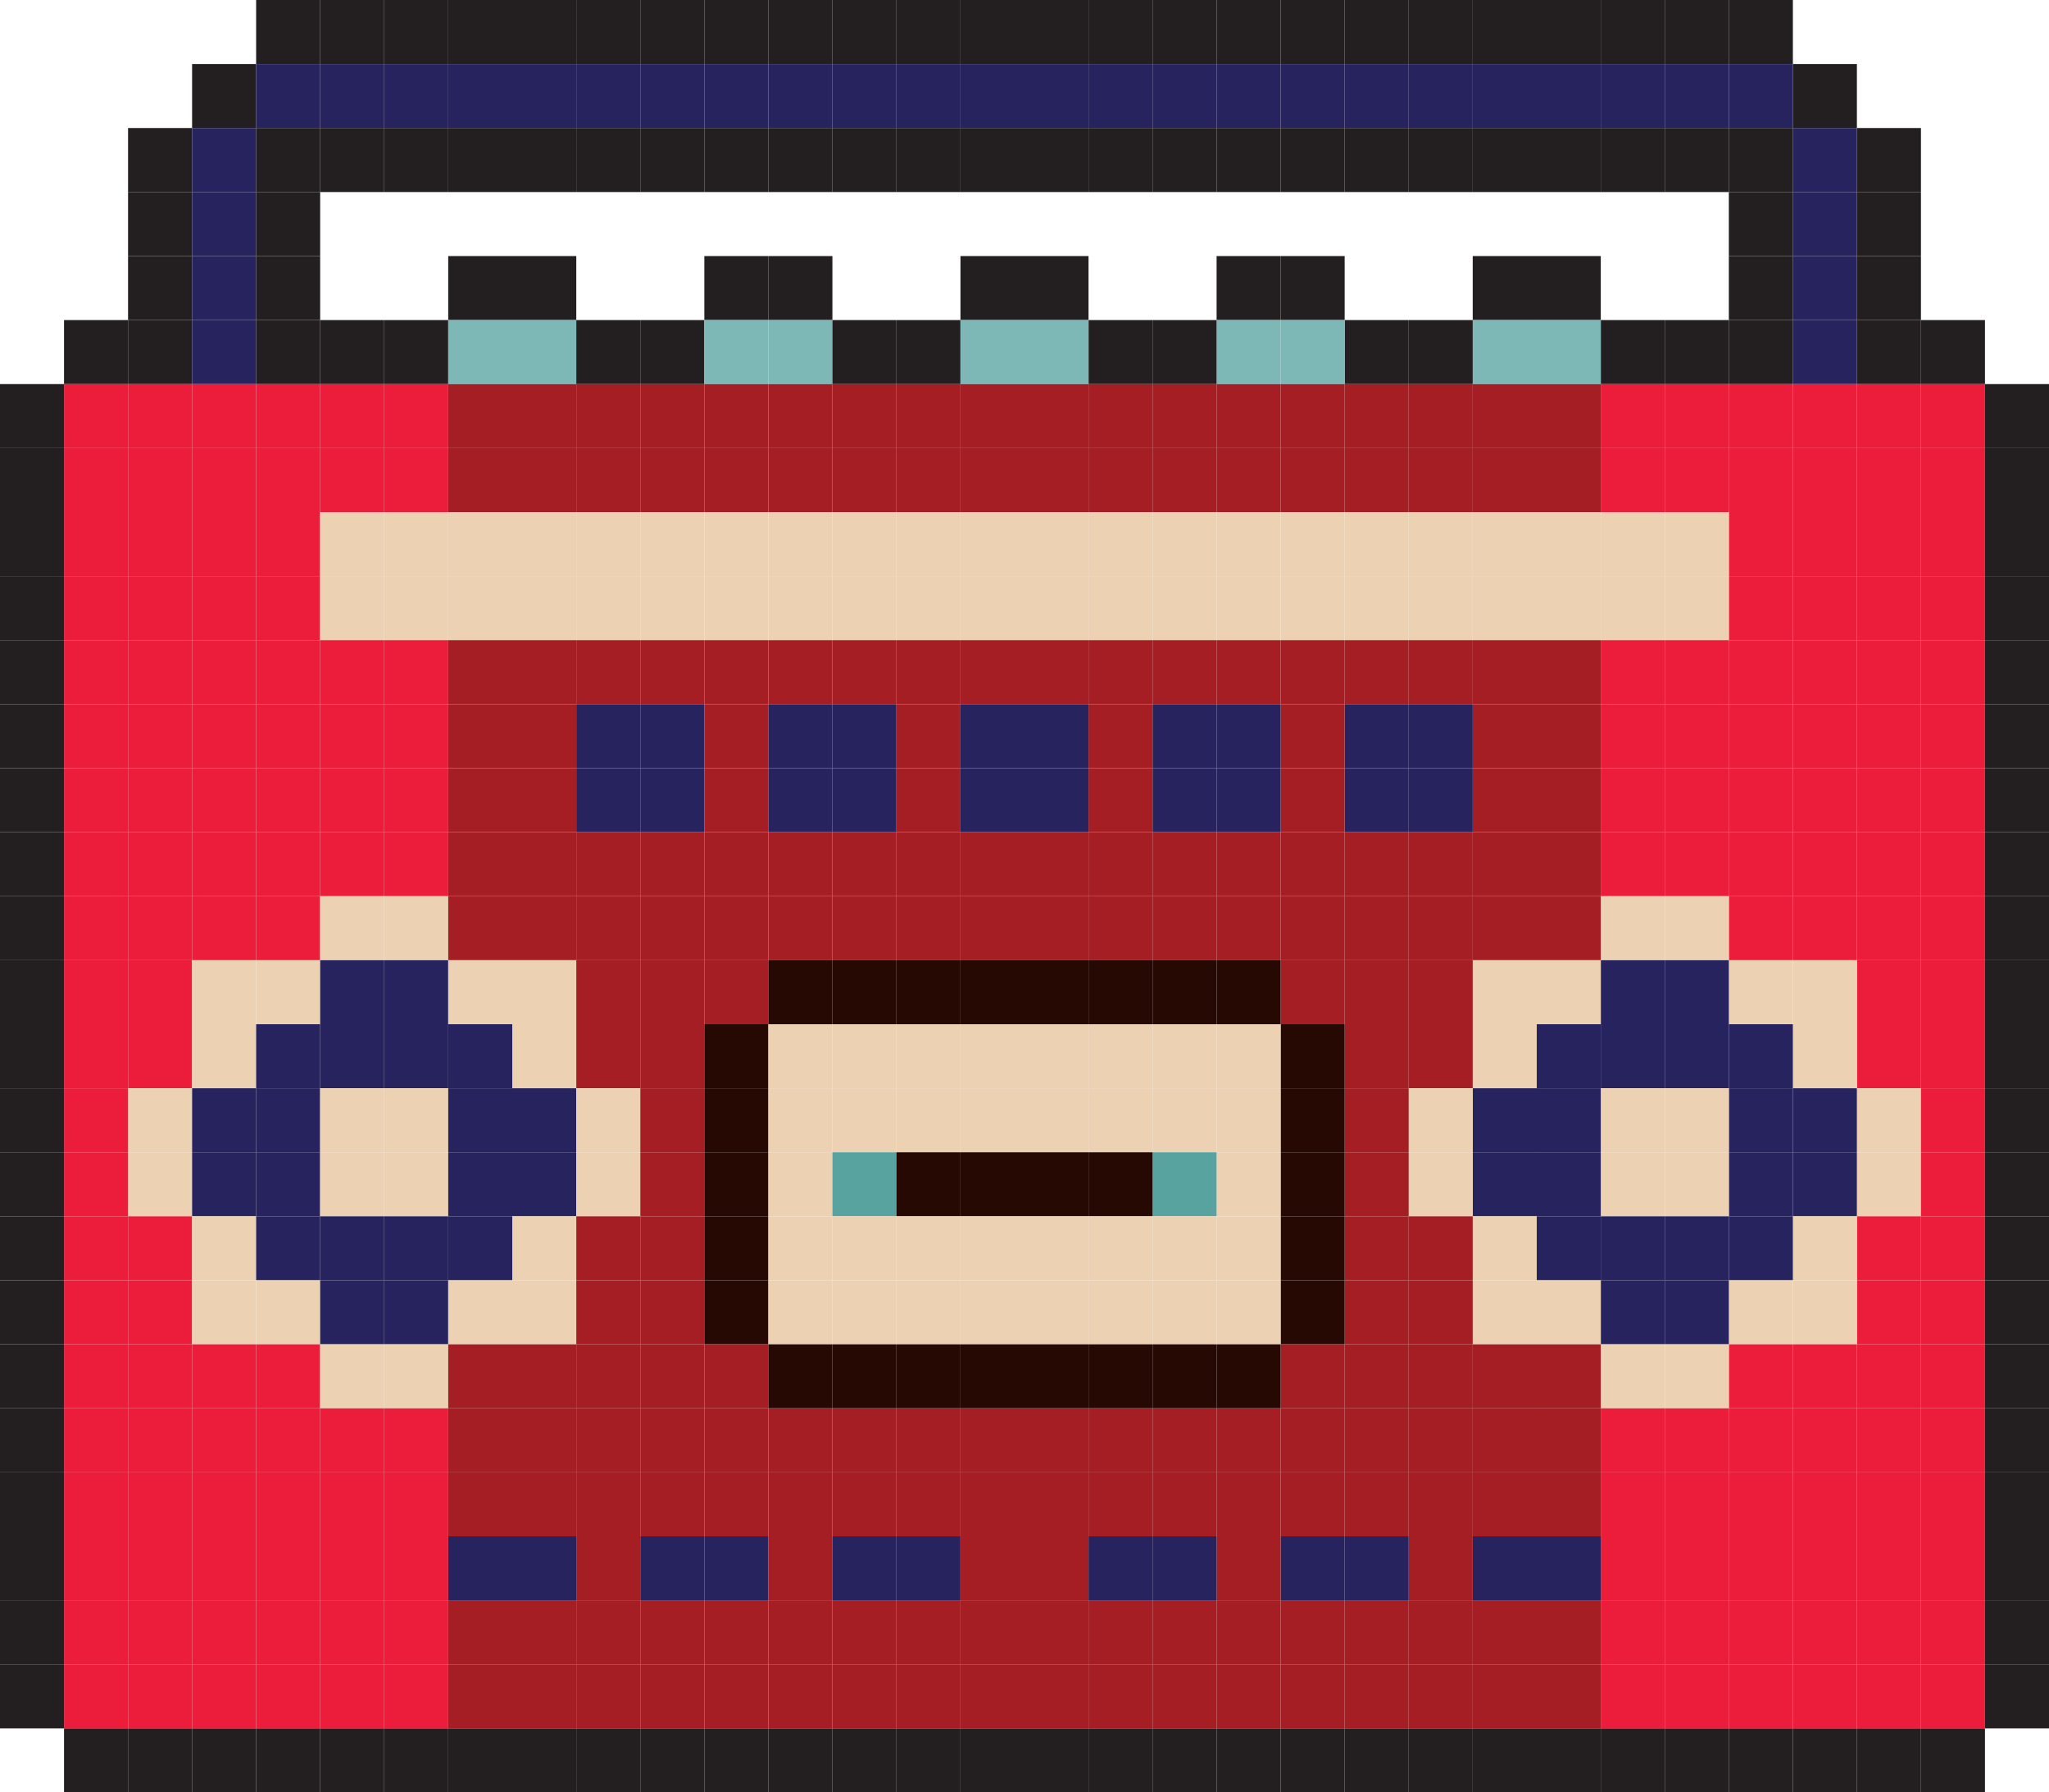 <?xml version="1.0" encoding="UTF-8"?>
<svg id="b" data-name="Layer 2" xmlns="http://www.w3.org/2000/svg" width="2500" height="2187.498" viewBox="0 0 2500 2187.498">
  <g id="c" data-name="Layer 1">
    <g>
      <rect x="312.5" width="78.124" height="78.124" fill="#231f20"/>
      <rect x="390.624" width="78.124" height="78.124" fill="#231f20"/>
      <rect x="468.749" width="78.126" height="78.124" fill="#231f20"/>
      <rect x="546.875" width="78.124" height="78.124" fill="#231f20"/>
      <rect x="624.999" width="78.124" height="78.124" fill="#231f20"/>
      <rect x="703.124" width="78.126" height="78.124" fill="#231f20"/>
      <rect x="781.25" width="78.124" height="78.124" fill="#231f20"/>
      <rect x="859.374" width="78.126" height="78.124" fill="#231f20"/>
      <rect x="937.501" width="78.123" height="78.124" fill="#231f20"/>
      <rect x="1015.623" width="78.127" height="78.124" fill="#231f20"/>
      <rect x="1093.75" width="78.124" height="78.124" fill="#231f20"/>
      <rect x="1171.874" width="78.124" height="78.124" fill="#231f20"/>
      <rect x="234.375" y="78.124" width="78.125" height="78.124" fill="#231f20"/>
      <rect x="312.5" y="78.124" width="78.124" height="78.124" fill="#27235e"/>
      <rect x="390.624" y="78.124" width="78.124" height="78.124" fill="#27235e"/>
      <rect x="468.749" y="78.124" width="78.126" height="78.124" fill="#27235e"/>
      <rect x="546.875" y="78.124" width="78.124" height="78.124" fill="#27235e"/>
      <rect x="624.999" y="78.124" width="78.124" height="78.124" fill="#27235e"/>
      <rect x="703.124" y="78.124" width="78.126" height="78.124" fill="#27235e"/>
      <rect x="781.25" y="78.124" width="78.124" height="78.124" fill="#27235e"/>
      <rect x="859.374" y="78.124" width="78.126" height="78.124" fill="#27235e"/>
      <rect x="937.501" y="78.124" width="78.123" height="78.124" fill="#27235e"/>
      <rect x="1015.623" y="78.124" width="78.127" height="78.124" fill="#27235e"/>
      <rect x="1093.75" y="78.124" width="78.124" height="78.124" fill="#27235e"/>
      <rect x="1171.874" y="78.124" width="78.124" height="78.124" fill="#27235e"/>
      <rect x="156.249" y="156.248" width="78.126" height="78.127" fill="#231f20"/>
      <rect x="234.375" y="156.248" width="78.125" height="78.127" fill="#27235e"/>
      <rect x="312.5" y="156.248" width="78.124" height="78.127" fill="#231f20"/>
      <rect x="390.624" y="156.248" width="78.124" height="78.127" fill="#231f20"/>
      <rect x="468.749" y="156.248" width="78.126" height="78.127" fill="#231f20"/>
      <rect x="546.875" y="156.248" width="78.124" height="78.127" fill="#231f20"/>
      <rect x="624.999" y="156.248" width="78.124" height="78.127" fill="#231f20"/>
      <rect x="703.124" y="156.248" width="78.126" height="78.127" fill="#231f20"/>
      <rect x="781.25" y="156.248" width="78.124" height="78.127" fill="#231f20"/>
      <rect x="859.374" y="156.248" width="78.126" height="78.127" fill="#231f20"/>
      <rect x="937.501" y="156.248" width="78.123" height="78.127" fill="#231f20"/>
      <rect x="1015.623" y="156.248" width="78.127" height="78.127" fill="#231f20"/>
      <rect x="1093.75" y="156.248" width="78.124" height="78.127" fill="#231f20"/>
      <rect x="1171.874" y="156.248" width="78.124" height="78.127" fill="#231f20"/>
      <rect x="156.249" y="234.375" width="78.126" height="78.124" fill="#231f20"/>
      <rect x="234.375" y="234.375" width="78.125" height="78.124" fill="#27235e"/>
      <rect x="312.5" y="234.375" width="78.124" height="78.124" fill="#231f20"/>
      <rect x="156.249" y="312.499" width="78.126" height="78.125" fill="#231f20"/>
      <rect x="234.375" y="312.499" width="78.125" height="78.125" fill="#27235e"/>
      <rect x="312.5" y="312.499" width="78.124" height="78.125" fill="#231f20"/>
      <rect x="546.875" y="312.499" width="78.124" height="78.125" fill="#231f20"/>
      <rect x="624.999" y="312.499" width="78.124" height="78.125" fill="#231f20"/>
      <rect x="859.374" y="312.499" width="78.126" height="78.125" fill="#231f20"/>
      <rect x="937.501" y="312.499" width="78.123" height="78.125" fill="#231f20"/>
      <rect x="1171.874" y="312.499" width="78.124" height="78.125" fill="#231f20"/>
      <rect x="156.249" y="390.624" width="78.126" height="78.126" fill="#231f20"/>
      <rect x="234.375" y="390.624" width="78.125" height="78.126" fill="#27235e"/>
      <rect x="312.5" y="390.624" width="78.124" height="78.126" fill="#231f20"/>
      <rect x="390.624" y="390.624" width="78.124" height="78.126" fill="#231f20"/>
      <rect x="468.749" y="390.624" width="78.126" height="78.126" fill="#231f20"/>
      <rect x="546.875" y="390.624" width="78.124" height="78.126" fill="#7eb8b6"/>
      <rect x="624.999" y="390.624" width="78.124" height="78.126" fill="#7eb8b6"/>
      <rect x="703.124" y="390.624" width="78.126" height="78.126" fill="#231f20"/>
      <rect x="781.25" y="390.624" width="78.124" height="78.126" fill="#231f20"/>
      <rect x="859.374" y="390.624" width="78.126" height="78.126" fill="#7eb8b6"/>
      <rect x="937.501" y="390.624" width="78.123" height="78.126" fill="#7eb8b6"/>
      <rect x="1015.623" y="390.624" width="78.127" height="78.126" fill="#231f20"/>
      <rect x="1093.75" y="390.624" width="78.124" height="78.126" fill="#231f20"/>
      <rect x="1171.874" y="390.624" width="78.124" height="78.126" fill="#7eb8b6"/>
      <rect x="156.249" y="468.75" width="78.126" height="78.124" fill="#ec1d3b"/>
      <rect x="234.375" y="468.75" width="78.125" height="78.124" fill="#ec1d3b"/>
      <rect x="312.5" y="468.75" width="78.124" height="78.124" fill="#ec1d3b"/>
      <rect x="390.624" y="468.75" width="78.124" height="78.124" fill="#ec1d3b"/>
      <rect x="468.749" y="468.75" width="78.126" height="78.124" fill="#ec1d3b"/>
      <rect x="546.875" y="468.75" width="78.124" height="78.124" fill="#a51e23"/>
      <rect x="624.999" y="468.75" width="78.124" height="78.124" fill="#a51e23"/>
      <rect x="703.124" y="468.75" width="78.126" height="78.124" fill="#a51e23"/>
      <rect x="781.25" y="468.75" width="78.124" height="78.124" fill="#a51e23"/>
      <rect x="859.374" y="468.75" width="78.126" height="78.124" fill="#a51e23"/>
      <rect x="937.501" y="468.75" width="78.123" height="78.124" fill="#a51e23"/>
      <rect x="1015.623" y="468.75" width="78.127" height="78.124" fill="#a51e23"/>
      <rect x="1093.75" y="468.75" width="78.124" height="78.124" fill="#a51e23"/>
      <rect x="1171.874" y="468.75" width="78.124" height="78.124" fill="#a51e23"/>
      <rect x="156.249" y="546.874" width="78.126" height="78.125" fill="#ec1d3b"/>
      <rect x="234.375" y="546.874" width="78.125" height="78.125" fill="#ec1d3b"/>
      <rect x="312.5" y="546.874" width="78.124" height="78.125" fill="#ec1d3b"/>
      <rect x="390.624" y="546.874" width="78.124" height="78.125" fill="#ec1d3b"/>
      <rect x="468.749" y="546.874" width="78.126" height="78.125" fill="#ec1d3b"/>
      <rect x="546.875" y="546.874" width="78.124" height="78.125" fill="#a51e23"/>
      <rect x="624.999" y="546.874" width="78.124" height="78.125" fill="#a51e23"/>
      <rect x="703.124" y="546.874" width="78.126" height="78.125" fill="#a51e23"/>
      <rect x="781.25" y="546.874" width="78.124" height="78.125" fill="#a51e23"/>
      <rect x="859.374" y="546.874" width="78.126" height="78.125" fill="#a51e23"/>
      <rect x="937.501" y="546.874" width="78.123" height="78.125" fill="#a51e23"/>
      <rect x="1015.623" y="546.874" width="78.127" height="78.125" fill="#a51e23"/>
      <rect x="1093.75" y="546.874" width="78.124" height="78.125" fill="#a51e23"/>
      <rect x="1171.874" y="546.874" width="78.124" height="78.125" fill="#a51e23"/>
      <rect x="156.249" y="624.999" width="78.126" height="78.124" fill="#ec1d3b"/>
      <rect x="234.375" y="624.999" width="78.125" height="78.124" fill="#ec1d3b"/>
      <rect x="312.5" y="624.999" width="78.124" height="78.124" fill="#ec1d3b"/>
      <rect x="390.624" y="624.999" width="78.124" height="78.124" fill="#edd1b3"/>
      <rect x="468.749" y="624.999" width="78.126" height="78.124" fill="#edd1b3"/>
      <rect x="546.875" y="624.999" width="78.124" height="78.124" fill="#edd1b3"/>
      <rect x="624.999" y="624.999" width="78.124" height="78.124" fill="#edd1b3"/>
      <rect x="703.124" y="624.999" width="78.126" height="78.124" fill="#edd1b3"/>
      <rect x="781.25" y="624.999" width="78.124" height="78.124" fill="#edd1b3"/>
      <rect x="859.374" y="624.999" width="78.126" height="78.124" fill="#edd1b3"/>
      <rect x="937.501" y="624.999" width="78.123" height="78.124" fill="#edd1b3"/>
      <rect x="1015.623" y="624.999" width="78.127" height="78.124" fill="#edd1b3"/>
      <rect x="1093.75" y="624.999" width="78.124" height="78.124" fill="#edd1b3"/>
      <rect x="1171.874" y="624.999" width="78.124" height="78.124" fill="#edd1b3"/>
      <rect x="156.249" y="703.123" width="78.126" height="78.127" fill="#ec1d3b"/>
      <rect x="234.375" y="703.123" width="78.125" height="78.127" fill="#ec1d3b"/>
      <rect x="312.5" y="703.123" width="78.124" height="78.127" fill="#ec1d3b"/>
      <rect x="390.624" y="703.123" width="78.124" height="78.127" fill="#edd1b3"/>
      <rect x="468.749" y="703.123" width="78.126" height="78.127" fill="#edd1b3"/>
      <rect x="546.875" y="703.123" width="78.124" height="78.127" fill="#edd1b3"/>
      <rect x="624.999" y="703.123" width="78.124" height="78.127" fill="#edd1b3"/>
      <rect x="703.124" y="703.123" width="78.126" height="78.127" fill="#edd1b3"/>
      <rect x="781.25" y="703.123" width="78.124" height="78.127" fill="#edd1b3"/>
      <rect x="859.374" y="703.123" width="78.126" height="78.127" fill="#edd1b3"/>
      <rect x="937.501" y="703.123" width="78.123" height="78.127" fill="#edd1b3"/>
      <rect x="1015.623" y="703.123" width="78.127" height="78.127" fill="#edd1b3"/>
      <rect x="1093.75" y="703.123" width="78.124" height="78.127" fill="#edd1b3"/>
      <rect x="1171.874" y="703.123" width="78.124" height="78.127" fill="#edd1b3"/>
      <rect x="156.249" y="781.249" width="78.126" height="78.124" fill="#ec1d3b"/>
      <rect x="234.375" y="781.249" width="78.125" height="78.124" fill="#ec1d3b"/>
      <rect x="312.5" y="781.249" width="78.124" height="78.124" fill="#ec1d3b"/>
      <rect x="390.624" y="781.249" width="78.124" height="78.124" fill="#ec1d3b"/>
      <rect x="468.749" y="781.249" width="78.126" height="78.124" fill="#ec1d3b"/>
      <rect x="546.875" y="781.249" width="78.124" height="78.124" fill="#a51e23"/>
      <rect x="624.999" y="781.249" width="78.124" height="78.124" fill="#a51e23"/>
      <rect x="703.124" y="781.249" width="78.126" height="78.124" fill="#a51e23"/>
      <rect x="781.25" y="781.249" width="78.124" height="78.124" fill="#a51e23"/>
      <rect x="859.374" y="781.249" width="78.126" height="78.124" fill="#a51e23"/>
      <rect x="937.501" y="781.249" width="78.123" height="78.124" fill="#a51e23"/>
      <rect x="1015.623" y="781.249" width="78.127" height="78.124" fill="#a51e23"/>
      <rect x="1093.75" y="781.249" width="78.124" height="78.124" fill="#a51e23"/>
      <rect x="1171.874" y="781.249" width="78.124" height="78.124" fill="#a51e23"/>
      <rect x="156.249" y="859.374" width="78.126" height="78.126" fill="#ec1d3b"/>
      <rect x="234.375" y="859.374" width="78.125" height="78.126" fill="#ec1d3b"/>
      <rect x="312.5" y="859.374" width="78.124" height="78.126" fill="#ec1d3b"/>
      <rect x="390.624" y="859.374" width="78.124" height="78.126" fill="#ec1d3b"/>
      <rect x="468.749" y="859.374" width="78.126" height="78.126" fill="#ec1d3b"/>
      <rect x="546.875" y="859.374" width="78.124" height="78.126" fill="#a51e23"/>
      <rect x="624.999" y="859.374" width="78.124" height="78.126" fill="#a51e23"/>
      <rect x="703.124" y="859.374" width="78.126" height="78.126" fill="#27235e"/>
      <rect x="781.25" y="859.374" width="78.124" height="78.126" fill="#27235e"/>
      <rect x="859.374" y="859.374" width="78.126" height="78.126" fill="#a51e23"/>
      <rect x="937.501" y="859.374" width="78.123" height="78.126" fill="#27235e"/>
      <rect x="1015.623" y="859.374" width="78.127" height="78.126" fill="#27235e"/>
      <rect x="1093.75" y="859.374" width="78.124" height="78.126" fill="#a51e23"/>
      <rect x="1171.874" y="859.374" width="78.124" height="78.126" fill="#27235e"/>
      <rect x="156.249" y="937.5" width="78.126" height="78.124" fill="#ec1d3b"/>
      <rect x="234.375" y="937.5" width="78.125" height="78.124" fill="#ec1d3b"/>
      <rect x="312.5" y="937.5" width="78.124" height="78.124" fill="#ec1d3b"/>
      <rect x="390.624" y="937.5" width="78.124" height="78.124" fill="#ec1d3b"/>
      <rect x="468.749" y="937.5" width="78.126" height="78.124" fill="#ec1d3b"/>
      <rect x="546.875" y="937.5" width="78.124" height="78.124" fill="#a51e23"/>
      <rect x="624.999" y="937.5" width="78.124" height="78.124" fill="#a51e23"/>
      <rect x="703.124" y="937.5" width="78.126" height="78.124" fill="#27235e"/>
      <rect x="781.25" y="937.5" width="78.124" height="78.124" fill="#27235e"/>
      <rect x="859.374" y="937.5" width="78.126" height="78.124" fill="#a51e23"/>
      <rect x="937.501" y="937.5" width="78.123" height="78.124" fill="#27235e"/>
      <rect x="1015.623" y="937.5" width="78.127" height="78.124" fill="#27235e"/>
      <rect x="1093.75" y="937.5" width="78.124" height="78.124" fill="#a51e23"/>
      <rect x="1171.874" y="937.5" width="78.124" height="78.124" fill="#27235e"/>
      <rect x="156.249" y="1015.624" width="78.126" height="78.124" fill="#ec1d3b"/>
      <rect x="234.375" y="1015.624" width="78.125" height="78.124" fill="#ec1d3b"/>
      <rect x="312.5" y="1015.624" width="78.124" height="78.124" fill="#ec1d3b"/>
      <rect x="390.624" y="1015.624" width="78.124" height="78.124" fill="#ec1d3b"/>
      <rect x="468.749" y="1015.624" width="78.126" height="78.124" fill="#ec1d3b"/>
      <rect x="546.875" y="1015.624" width="78.124" height="78.124" fill="#a51e23"/>
      <rect x="624.999" y="1015.624" width="78.124" height="78.124" fill="#a51e23"/>
      <rect x="703.124" y="1015.624" width="78.126" height="78.124" fill="#a51e23"/>
      <rect x="781.25" y="1015.624" width="78.124" height="78.124" fill="#a51e23"/>
      <rect x="859.374" y="1015.624" width="78.126" height="78.124" fill="#a51e23"/>
      <rect x="937.501" y="1015.624" width="78.123" height="78.124" fill="#a51e23"/>
      <rect x="1015.623" y="1015.624" width="78.127" height="78.124" fill="#a51e23"/>
      <rect x="1093.75" y="1015.624" width="78.124" height="78.124" fill="#a51e23"/>
      <rect x="1171.874" y="1015.624" width="78.124" height="78.124" fill="#a51e23"/>
      <rect x="156.249" y="1093.749" width="78.126" height="78.124" fill="#ec1d3b"/>
      <rect x="234.375" y="1093.749" width="78.125" height="78.124" fill="#ec1d3b"/>
      <rect x="312.5" y="1093.749" width="78.124" height="78.124" fill="#ec1d3b"/>
      <rect x="390.624" y="1093.749" width="78.124" height="78.124" fill="#edd1b3"/>
      <rect x="468.749" y="1093.749" width="78.126" height="78.124" fill="#edd1b3"/>
      <rect x="546.875" y="1093.749" width="78.124" height="78.124" fill="#a51e23"/>
      <rect x="624.999" y="1093.749" width="78.124" height="78.124" fill="#a51e23"/>
      <rect x="703.124" y="1093.749" width="78.126" height="78.124" fill="#a51e23"/>
      <rect x="781.25" y="1093.749" width="78.124" height="78.124" fill="#a51e23"/>
      <rect x="859.374" y="1093.749" width="78.126" height="78.124" fill="#a51e23"/>
      <rect x="937.501" y="1093.749" width="78.123" height="78.124" fill="#a51e23"/>
      <rect x="1015.623" y="1093.749" width="78.127" height="78.124" fill="#a51e23"/>
      <rect x="1093.75" y="1093.749" width="78.124" height="78.124" fill="#a51e23"/>
      <rect x="1171.874" y="1093.749" width="78.124" height="78.124" fill="#a51e23"/>
      <rect x="156.249" y="1171.873" width="78.126" height="78.125" fill="#ec1d3b"/>
      <rect x="234.375" y="1171.873" width="78.125" height="78.125" fill="#edd1b3"/>
      <rect x="312.5" y="1171.873" width="78.124" height="78.125" fill="#edd1b3"/>
      <rect x="390.624" y="1171.873" width="78.124" height="78.125" fill="#27235e"/>
      <rect x="468.749" y="1171.873" width="78.126" height="78.125" fill="#27235e"/>
      <rect x="546.875" y="1171.873" width="78.124" height="78.125" fill="#edd1b3"/>
      <rect x="624.999" y="1171.873" width="78.124" height="78.125" fill="#edd1b3"/>
      <rect x="703.124" y="1171.873" width="78.126" height="78.125" fill="#a51e23"/>
      <rect x="781.25" y="1171.873" width="78.124" height="78.125" fill="#a51e23"/>
      <rect x="859.374" y="1171.873" width="78.126" height="78.125" fill="#a51e23"/>
      <rect x="937.501" y="1171.873" width="78.123" height="78.125" fill="#260903"/>
      <rect x="1015.623" y="1171.873" width="78.127" height="78.125" fill="#260903"/>
      <rect x="1093.75" y="1171.873" width="78.124" height="78.125" fill="#260903"/>
      <rect x="1171.874" y="1171.873" width="78.124" height="78.125" fill="#260903"/>
      <rect x="156.249" y="1249.998" width="78.126" height="78.124" fill="#ec1d3b"/>
      <rect x="234.375" y="1249.998" width="78.125" height="78.124" fill="#edd1b3"/>
      <rect x="312.5" y="1249.998" width="78.124" height="78.124" fill="#27235e"/>
      <rect x="390.624" y="1249.998" width="78.124" height="78.124" fill="#27235e"/>
      <rect x="468.749" y="1249.998" width="78.126" height="78.124" fill="#27235e"/>
      <rect x="546.875" y="1249.998" width="78.124" height="78.124" fill="#27235e"/>
      <rect x="624.999" y="1249.998" width="78.124" height="78.124" fill="#edd1b3"/>
      <rect x="703.124" y="1249.998" width="78.126" height="78.124" fill="#a51e23"/>
      <rect x="781.25" y="1249.998" width="78.124" height="78.124" fill="#a51e23"/>
      <rect x="859.374" y="1249.998" width="78.126" height="78.124" fill="#260903"/>
      <rect x="937.501" y="1249.998" width="78.123" height="78.124" fill="#edd1b3"/>
      <rect x="1015.623" y="1249.998" width="78.127" height="78.124" fill="#edd1b3"/>
      <rect x="1093.75" y="1249.998" width="78.124" height="78.124" fill="#edd1b3"/>
      <rect x="1171.874" y="1249.998" width="78.124" height="78.124" fill="#edd1b3"/>
      <rect x="156.249" y="1328.122" width="78.126" height="78.128" fill="#edd1b3"/>
      <rect x="234.375" y="1328.122" width="78.125" height="78.128" fill="#27235e"/>
      <rect x="312.5" y="1328.122" width="78.124" height="78.128" fill="#27235e"/>
      <rect x="390.624" y="1328.122" width="78.124" height="78.128" fill="#edd1b3"/>
      <rect x="468.749" y="1328.122" width="78.126" height="78.128" fill="#edd1b3"/>
      <rect x="546.875" y="1328.122" width="78.124" height="78.128" fill="#27235e"/>
      <rect x="624.999" y="1328.122" width="78.124" height="78.128" fill="#27235e"/>
      <rect x="703.124" y="1328.122" width="78.126" height="78.128" fill="#edd1b3"/>
      <rect x="781.25" y="1328.122" width="78.124" height="78.128" fill="#a51e23"/>
      <rect x="859.374" y="1328.122" width="78.126" height="78.128" fill="#260903"/>
      <rect x="937.501" y="1328.122" width="78.123" height="78.128" fill="#edd1b3"/>
      <rect x="1015.623" y="1328.122" width="78.127" height="78.128" fill="#edd1b3"/>
      <rect x="1093.75" y="1328.122" width="78.124" height="78.128" fill="#edd1b3"/>
      <rect x="1171.874" y="1328.122" width="78.124" height="78.128" fill="#edd1b3"/>
      <rect x="156.249" y="1406.25" width="78.126" height="78.125" fill="#edd1b3"/>
      <rect x="234.375" y="1406.25" width="78.125" height="78.125" fill="#27235e"/>
      <rect x="312.5" y="1406.25" width="78.124" height="78.125" fill="#27235e"/>
      <rect x="390.624" y="1406.25" width="78.124" height="78.125" fill="#edd1b3"/>
      <rect x="468.749" y="1406.25" width="78.126" height="78.125" fill="#edd1b3"/>
      <rect x="546.875" y="1406.25" width="78.124" height="78.125" fill="#27235e"/>
      <rect x="624.999" y="1406.25" width="78.124" height="78.125" fill="#27235e"/>
      <rect x="703.124" y="1406.25" width="78.126" height="78.125" fill="#edd1b3"/>
      <rect x="781.25" y="1406.25" width="78.124" height="78.125" fill="#a51e23"/>
      <rect x="859.374" y="1406.25" width="78.126" height="78.125" fill="#260903"/>
      <rect x="937.501" y="1406.25" width="78.123" height="78.125" fill="#edd1b3"/>
      <rect x="1015.623" y="1406.25" width="78.127" height="78.125" fill="#58a3a0"/>
      <rect x="1093.75" y="1406.25" width="78.124" height="78.125" fill="#260903"/>
      <rect x="1171.874" y="1406.25" width="78.124" height="78.125" fill="#260903"/>
      <rect x="156.249" y="1484.375" width="78.126" height="78.124" fill="#ec1d3b"/>
      <rect x="234.375" y="1484.375" width="78.125" height="78.124" fill="#edd1b3"/>
      <rect x="312.5" y="1484.375" width="78.124" height="78.124" fill="#27235e"/>
      <rect x="390.624" y="1484.375" width="78.124" height="78.124" fill="#27235e"/>
      <rect x="468.749" y="1484.375" width="78.126" height="78.124" fill="#27235e"/>
      <rect x="546.875" y="1484.375" width="78.124" height="78.124" fill="#27235e"/>
      <rect x="624.999" y="1484.375" width="78.124" height="78.124" fill="#edd1b3"/>
      <rect x="703.124" y="1484.375" width="78.126" height="78.124" fill="#a51e23"/>
      <rect x="781.25" y="1484.375" width="78.124" height="78.124" fill="#a51e23"/>
      <rect x="859.374" y="1484.375" width="78.126" height="78.124" fill="#260903"/>
      <rect x="937.501" y="1484.375" width="78.123" height="78.124" fill="#edd1b3"/>
      <rect x="1015.623" y="1484.375" width="78.127" height="78.124" fill="#edd1b3"/>
      <rect x="1093.75" y="1484.375" width="78.124" height="78.124" fill="#edd1b3"/>
      <rect x="1171.874" y="1484.375" width="78.124" height="78.124" fill="#edd1b3"/>
      <rect x="156.249" y="1562.499" width="78.126" height="78.124" fill="#ec1d3b"/>
      <rect x="234.375" y="1562.499" width="78.125" height="78.124" fill="#edd1b3"/>
      <rect x="312.5" y="1562.499" width="78.124" height="78.124" fill="#edd1b3"/>
      <rect x="390.624" y="1562.499" width="78.124" height="78.124" fill="#27235e"/>
      <rect x="468.749" y="1562.499" width="78.126" height="78.124" fill="#27235e"/>
      <rect x="546.875" y="1562.499" width="78.124" height="78.124" fill="#edd1b3"/>
      <rect x="624.999" y="1562.499" width="78.124" height="78.124" fill="#edd1b3"/>
      <rect x="703.124" y="1562.499" width="78.126" height="78.124" fill="#a51e23"/>
      <rect x="781.25" y="1562.499" width="78.124" height="78.124" fill="#a51e23"/>
      <rect x="859.374" y="1562.499" width="78.126" height="78.124" fill="#260903"/>
      <rect x="937.501" y="1562.499" width="78.123" height="78.124" fill="#edd1b3"/>
      <rect x="1015.623" y="1562.499" width="78.127" height="78.124" fill="#edd1b3"/>
      <rect x="1093.75" y="1562.499" width="78.124" height="78.124" fill="#edd1b3"/>
      <rect x="1171.874" y="1562.499" width="78.124" height="78.124" fill="#edd1b3"/>
      <rect x="156.249" y="1640.623" width="78.126" height="78.125" fill="#ec1d3b"/>
      <rect x="234.375" y="1640.623" width="78.125" height="78.125" fill="#ec1d3b"/>
      <rect x="312.5" y="1640.623" width="78.124" height="78.125" fill="#ec1d3b"/>
      <rect x="390.624" y="1640.623" width="78.124" height="78.125" fill="#edd1b3"/>
      <rect x="468.749" y="1640.623" width="78.126" height="78.125" fill="#edd1b3"/>
      <rect x="546.875" y="1640.623" width="78.124" height="78.125" fill="#a51e23"/>
      <rect x="624.999" y="1640.623" width="78.124" height="78.125" fill="#a51e23"/>
      <rect x="703.124" y="1640.623" width="78.126" height="78.125" fill="#a51e23"/>
      <rect x="781.25" y="1640.623" width="78.124" height="78.125" fill="#a51e23"/>
      <rect x="859.374" y="1640.623" width="78.126" height="78.125" fill="#a51e23"/>
      <rect x="937.501" y="1640.623" width="78.123" height="78.125" fill="#260903"/>
      <rect x="1015.623" y="1640.623" width="78.127" height="78.125" fill="#260903"/>
      <rect x="1093.75" y="1640.623" width="78.124" height="78.125" fill="#260903"/>
      <rect x="1171.874" y="1640.623" width="78.124" height="78.125" fill="#260903"/>
      <rect x="156.249" y="1718.748" width="78.126" height="78.124" fill="#ec1d3b"/>
      <rect x="234.375" y="1718.748" width="78.125" height="78.124" fill="#ec1d3b"/>
      <rect x="312.5" y="1718.748" width="78.124" height="78.124" fill="#ec1d3b"/>
      <rect x="390.624" y="1718.748" width="78.124" height="78.124" fill="#ec1d3b"/>
      <rect x="468.749" y="1718.748" width="78.126" height="78.124" fill="#ec1d3b"/>
      <rect x="546.875" y="1718.748" width="78.124" height="78.124" fill="#a51e23"/>
      <rect x="624.999" y="1718.748" width="78.124" height="78.124" fill="#a51e23"/>
      <rect x="703.124" y="1718.748" width="78.126" height="78.124" fill="#a51e23"/>
      <rect x="781.25" y="1718.748" width="78.124" height="78.124" fill="#a51e23"/>
      <rect x="859.374" y="1718.748" width="78.126" height="78.124" fill="#a51e23"/>
      <rect x="937.501" y="1718.748" width="78.123" height="78.124" fill="#a51e23"/>
      <rect x="1015.623" y="1718.748" width="78.127" height="78.124" fill="#a51e23"/>
      <rect x="1093.75" y="1718.748" width="78.124" height="78.124" fill="#a51e23"/>
      <rect x="1171.874" y="1718.748" width="78.124" height="78.124" fill="#a51e23"/>
      <rect x="156.249" y="1796.872" width="78.126" height="78.128" fill="#ec1d3b"/>
      <rect x="234.375" y="1796.872" width="78.125" height="78.128" fill="#ec1d3b"/>
      <rect x="312.5" y="1796.872" width="78.124" height="78.128" fill="#ec1d3b"/>
      <rect x="390.624" y="1796.872" width="78.124" height="78.128" fill="#ec1d3b"/>
      <rect x="468.749" y="1796.872" width="78.126" height="78.128" fill="#ec1d3b"/>
      <rect x="546.875" y="1796.872" width="78.124" height="78.128" fill="#a51e23"/>
      <rect x="624.999" y="1796.872" width="78.124" height="78.128" fill="#a51e23"/>
      <rect x="703.124" y="1796.872" width="78.126" height="78.128" fill="#a51e23"/>
      <rect x="781.25" y="1796.872" width="78.124" height="78.128" fill="#a51e23"/>
      <rect x="859.374" y="1796.872" width="78.126" height="78.128" fill="#a51e23"/>
      <rect x="937.501" y="1796.872" width="78.123" height="78.128" fill="#a51e23"/>
      <rect x="1015.623" y="1796.872" width="78.127" height="78.128" fill="#a51e23"/>
      <rect x="1093.75" y="1796.872" width="78.124" height="78.128" fill="#a51e23"/>
      <rect x="1171.874" y="1796.872" width="78.124" height="78.128" fill="#a51e23"/>
      <rect x="156.249" y="1875" width="78.126" height="78.125" fill="#ec1d3b"/>
      <rect x="234.375" y="1875" width="78.125" height="78.125" fill="#ec1d3b"/>
      <rect x="312.5" y="1875" width="78.124" height="78.125" fill="#ec1d3b"/>
      <rect x="390.624" y="1875" width="78.124" height="78.125" fill="#ec1d3b"/>
      <rect x="468.749" y="1875" width="78.126" height="78.125" fill="#ec1d3b"/>
      <rect x="546.875" y="1875" width="78.124" height="78.125" fill="#27235e"/>
      <rect x="624.999" y="1875" width="78.124" height="78.125" fill="#27235e"/>
      <rect x="703.124" y="1875" width="78.126" height="78.125" fill="#a51e23"/>
      <rect x="781.25" y="1875" width="78.124" height="78.125" fill="#27235e"/>
      <rect x="859.374" y="1875" width="78.126" height="78.125" fill="#27235e"/>
      <rect x="937.501" y="1875" width="78.123" height="78.125" fill="#a51e23"/>
      <rect x="1015.623" y="1875" width="78.127" height="78.125" fill="#27235e"/>
      <rect x="1093.75" y="1875" width="78.124" height="78.125" fill="#27235e"/>
      <rect x="1171.874" y="1875" width="78.124" height="78.125" fill="#a51e23"/>
      <rect x="156.249" y="1953.125" width="78.126" height="78.124" fill="#ec1d3b"/>
      <rect x="234.375" y="1953.125" width="78.125" height="78.124" fill="#ec1d3b"/>
      <rect x="312.5" y="1953.125" width="78.124" height="78.124" fill="#ec1d3b"/>
      <rect x="390.624" y="1953.125" width="78.124" height="78.124" fill="#ec1d3b"/>
      <rect x="468.749" y="1953.125" width="78.126" height="78.124" fill="#ec1d3b"/>
      <rect x="546.875" y="1953.125" width="78.124" height="78.124" fill="#a51e23"/>
      <rect x="624.999" y="1953.125" width="78.124" height="78.124" fill="#a51e23"/>
      <rect x="703.124" y="1953.125" width="78.126" height="78.124" fill="#a51e23"/>
      <rect x="781.25" y="1953.125" width="78.124" height="78.124" fill="#a51e23"/>
      <rect x="859.374" y="1953.125" width="78.126" height="78.124" fill="#a51e23"/>
      <rect x="937.501" y="1953.125" width="78.123" height="78.124" fill="#a51e23"/>
      <rect x="1015.623" y="1953.125" width="78.127" height="78.124" fill="#a51e23"/>
      <rect x="1093.75" y="1953.125" width="78.124" height="78.124" fill="#a51e23"/>
      <rect x="1171.874" y="1953.125" width="78.124" height="78.124" fill="#a51e23"/>
      <rect x="156.249" y="2031.249" width="78.126" height="78.125" fill="#ec1d3b"/>
      <rect x="234.375" y="2031.249" width="78.125" height="78.125" fill="#ec1d3b"/>
      <rect x="312.5" y="2031.249" width="78.124" height="78.125" fill="#ec1d3b"/>
      <rect x="390.624" y="2031.249" width="78.124" height="78.125" fill="#ec1d3b"/>
      <rect x="468.749" y="2031.249" width="78.126" height="78.125" fill="#ec1d3b"/>
      <rect x="546.875" y="2031.249" width="78.124" height="78.125" fill="#a51e23"/>
      <rect x="624.999" y="2031.249" width="78.124" height="78.125" fill="#a51e23"/>
      <rect x="703.124" y="2031.249" width="78.126" height="78.125" fill="#a51e23"/>
      <rect x="781.25" y="2031.249" width="78.124" height="78.125" fill="#a51e23"/>
      <rect x="859.374" y="2031.249" width="78.126" height="78.125" fill="#a51e23"/>
      <rect x="937.501" y="2031.249" width="78.123" height="78.125" fill="#a51e23"/>
      <rect x="1015.623" y="2031.249" width="78.127" height="78.125" fill="#a51e23"/>
      <rect x="1093.75" y="2031.249" width="78.124" height="78.125" fill="#a51e23"/>
      <rect x="1171.874" y="2031.249" width="78.124" height="78.125" fill="#a51e23"/>
      <rect x="156.249" y="2109.374" width="78.126" height="78.124" fill="#231f20"/>
      <rect x="234.375" y="2109.374" width="78.125" height="78.124" fill="#231f20"/>
      <rect x="312.5" y="2109.374" width="78.124" height="78.124" fill="#231f20"/>
      <rect x="390.624" y="2109.374" width="78.124" height="78.124" fill="#231f20"/>
      <rect x="468.749" y="2109.374" width="78.126" height="78.124" fill="#231f20"/>
      <rect x="546.875" y="2109.374" width="78.124" height="78.124" fill="#231f20"/>
      <rect x="624.999" y="2109.374" width="78.124" height="78.124" fill="#231f20"/>
      <rect x="703.124" y="2109.374" width="78.126" height="78.124" fill="#231f20"/>
      <rect x="781.25" y="2109.374" width="78.124" height="78.124" fill="#231f20"/>
      <rect x="859.374" y="2109.374" width="78.126" height="78.124" fill="#231f20"/>
      <rect x="937.501" y="2109.374" width="78.123" height="78.124" fill="#231f20"/>
      <rect x="1015.623" y="2109.374" width="78.127" height="78.124" fill="#231f20"/>
      <rect x="1093.75" y="2109.374" width="78.124" height="78.124" fill="#231f20"/>
      <rect x="1171.874" y="2109.374" width="78.124" height="78.124" fill="#231f20"/>
      <rect x="78.124" y="390.624" width="78.124" height="78.126" fill="#231f20"/>
      <rect x="78.124" y="468.75" width="78.124" height="78.124" fill="#ec1d3b"/>
      <rect x="78.124" y="546.874" width="78.124" height="78.125" fill="#ec1d3b"/>
      <rect x="78.124" y="624.999" width="78.124" height="78.124" fill="#ec1d3b"/>
      <rect x="78.124" y="703.123" width="78.124" height="78.127" fill="#ec1d3b"/>
      <rect x="78.124" y="781.249" width="78.124" height="78.124" fill="#ec1d3b"/>
      <rect x="78.124" y="859.374" width="78.124" height="78.126" fill="#ec1d3b"/>
      <rect x="78.124" y="937.5" width="78.124" height="78.124" fill="#ec1d3b"/>
      <rect x="78.124" y="1015.624" width="78.124" height="78.124" fill="#ec1d3b"/>
      <rect x="78.124" y="1093.749" width="78.124" height="78.124" fill="#ec1d3b"/>
      <rect x="78.124" y="1171.873" width="78.124" height="78.125" fill="#ec1d3b"/>
      <rect x="78.124" y="1249.998" width="78.124" height="78.124" fill="#ec1d3b"/>
      <rect x="78.124" y="1328.122" width="78.124" height="78.128" fill="#ec1d3b"/>
      <rect x="78.124" y="1406.25" width="78.124" height="78.125" fill="#ec1d3b"/>
      <rect x="78.124" y="1484.375" width="78.124" height="78.124" fill="#ec1d3b"/>
      <rect x="78.124" y="1562.499" width="78.124" height="78.124" fill="#ec1d3b"/>
      <rect x="78.124" y="1640.623" width="78.124" height="78.125" fill="#ec1d3b"/>
      <rect x="78.124" y="1718.748" width="78.124" height="78.124" fill="#ec1d3b"/>
      <rect x="78.124" y="1796.872" width="78.124" height="78.128" fill="#ec1d3b"/>
      <rect x="78.124" y="1875" width="78.124" height="78.125" fill="#ec1d3b"/>
      <rect x="78.124" y="1953.125" width="78.124" height="78.124" fill="#ec1d3b"/>
      <rect x="78.124" y="2031.249" width="78.124" height="78.125" fill="#ec1d3b"/>
      <rect x="78.124" y="2109.374" width="78.124" height="78.124" fill="#231f20"/>
      <rect y="468.75" width="78.124" height="78.124" fill="#231f20"/>
      <rect y="546.874" width="78.124" height="78.125" fill="#231f20"/>
      <rect y="624.999" width="78.124" height="78.124" fill="#231f20"/>
      <rect y="703.123" width="78.124" height="78.127" fill="#231f20"/>
      <rect y="781.249" width="78.124" height="78.124" fill="#231f20"/>
      <rect y="859.374" width="78.124" height="78.126" fill="#231f20"/>
      <rect y="937.5" width="78.124" height="78.124" fill="#231f20"/>
      <rect y="1015.624" width="78.124" height="78.124" fill="#231f20"/>
      <rect y="1093.749" width="78.124" height="78.124" fill="#231f20"/>
      <rect y="1171.873" width="78.124" height="78.125" fill="#231f20"/>
      <rect y="1249.998" width="78.124" height="78.124" fill="#231f20"/>
      <rect y="1328.122" width="78.124" height="78.128" fill="#231f20"/>
      <rect y="1406.25" width="78.124" height="78.125" fill="#231f20"/>
      <rect y="1484.375" width="78.124" height="78.124" fill="#231f20"/>
      <rect y="1562.499" width="78.124" height="78.124" fill="#231f20"/>
      <rect y="1640.623" width="78.124" height="78.125" fill="#231f20"/>
      <rect y="1718.748" width="78.124" height="78.124" fill="#231f20"/>
      <rect y="1796.872" width="78.124" height="78.128" fill="#231f20"/>
      <rect y="1875" width="78.124" height="78.125" fill="#231f20"/>
      <rect y="1953.125" width="78.124" height="78.124" fill="#231f20"/>
      <rect y="2031.249" width="78.124" height="78.125" fill="#231f20"/>
      <rect x="2109.375" width="78.127" height="78.124" fill="#231f20"/>
      <rect x="2031.253" width="78.121" height="78.124" fill="#231f20"/>
      <rect x="1953.125" width="78.129" height="78.124" fill="#231f20"/>
      <rect x="1874.998" width="78.127" height="78.124" fill="#231f20"/>
      <rect x="1796.876" width="78.121" height="78.124" fill="#231f20"/>
      <rect x="1718.749" width="78.128" height="78.124" fill="#231f20"/>
      <rect x="1640.627" width="78.121" height="78.124" fill="#231f20"/>
      <rect x="1562.5" width="78.128" height="78.124" fill="#231f20"/>
      <rect x="1484.378" width="78.121" height="78.124" fill="#231f20"/>
      <rect x="1406.251" width="78.128" height="78.124" fill="#231f20"/>
      <rect x="1328.123" width="78.128" height="78.124" fill="#231f20"/>
      <rect x="1250" width="78.123" height="78.124" fill="#231f20"/>
      <rect x="2187.501" y="78.124" width="78.121" height="78.124" fill="#231f20"/>
      <rect x="2109.375" y="78.124" width="78.127" height="78.124" fill="#27235e"/>
      <rect x="2031.253" y="78.124" width="78.121" height="78.124" fill="#27235e"/>
      <rect x="1953.125" y="78.124" width="78.129" height="78.124" fill="#27235e"/>
      <rect x="1874.998" y="78.124" width="78.127" height="78.124" fill="#27235e"/>
      <rect x="1796.876" y="78.124" width="78.121" height="78.124" fill="#27235e"/>
      <rect x="1718.749" y="78.124" width="78.128" height="78.124" fill="#27235e"/>
      <rect x="1640.627" y="78.124" width="78.121" height="78.124" fill="#27235e"/>
      <rect x="1562.5" y="78.124" width="78.128" height="78.124" fill="#27235e"/>
      <rect x="1484.378" y="78.124" width="78.121" height="78.124" fill="#27235e"/>
      <rect x="1406.251" y="78.124" width="78.128" height="78.124" fill="#27235e"/>
      <rect x="1328.123" y="78.124" width="78.128" height="78.124" fill="#27235e"/>
      <rect x="1250" y="78.124" width="78.123" height="78.124" fill="#27235e"/>
      <rect x="2265.623" y="156.248" width="78.128" height="78.127" fill="#231f20"/>
      <rect x="2187.501" y="156.248" width="78.121" height="78.127" fill="#27235e"/>
      <rect x="2109.375" y="156.248" width="78.127" height="78.127" fill="#231f20"/>
      <rect x="2031.253" y="156.248" width="78.121" height="78.127" fill="#231f20"/>
      <rect x="1953.125" y="156.248" width="78.129" height="78.127" fill="#231f20"/>
      <rect x="1874.998" y="156.248" width="78.127" height="78.127" fill="#231f20"/>
      <rect x="1796.876" y="156.248" width="78.121" height="78.127" fill="#231f20"/>
      <rect x="1718.749" y="156.248" width="78.128" height="78.127" fill="#231f20"/>
      <rect x="1640.627" y="156.248" width="78.121" height="78.127" fill="#231f20"/>
      <rect x="1562.5" y="156.248" width="78.128" height="78.127" fill="#231f20"/>
      <rect x="1484.378" y="156.248" width="78.121" height="78.127" fill="#231f20"/>
      <rect x="1406.251" y="156.248" width="78.128" height="78.127" fill="#231f20"/>
      <rect x="1328.123" y="156.248" width="78.128" height="78.127" fill="#231f20"/>
      <rect x="1250" y="156.248" width="78.123" height="78.127" fill="#231f20"/>
      <rect x="2265.623" y="234.375" width="78.128" height="78.124" fill="#231f20"/>
      <rect x="2187.501" y="234.375" width="78.121" height="78.124" fill="#27235e"/>
      <rect x="2109.375" y="234.375" width="78.127" height="78.124" fill="#231f20"/>
      <rect x="2265.623" y="312.499" width="78.128" height="78.125" fill="#231f20"/>
      <rect x="2187.501" y="312.499" width="78.121" height="78.125" fill="#27235e"/>
      <rect x="2109.375" y="312.499" width="78.127" height="78.125" fill="#231f20"/>
      <rect x="1874.998" y="312.499" width="78.127" height="78.125" fill="#231f20"/>
      <rect x="1796.876" y="312.499" width="78.121" height="78.125" fill="#231f20"/>
      <rect x="1562.5" y="312.499" width="78.128" height="78.125" fill="#231f20"/>
      <rect x="1484.378" y="312.499" width="78.121" height="78.125" fill="#231f20"/>
      <rect x="1250" y="312.499" width="78.123" height="78.125" fill="#231f20"/>
      <rect x="2265.623" y="390.624" width="78.128" height="78.126" fill="#231f20"/>
      <rect x="2187.501" y="390.624" width="78.121" height="78.126" fill="#27235e"/>
      <rect x="2109.375" y="390.624" width="78.127" height="78.126" fill="#231f20"/>
      <rect x="2031.253" y="390.624" width="78.121" height="78.126" fill="#231f20"/>
      <rect x="1953.125" y="390.624" width="78.129" height="78.126" fill="#231f20"/>
      <rect x="1874.998" y="390.624" width="78.127" height="78.126" fill="#7eb8b6"/>
      <rect x="1796.876" y="390.624" width="78.121" height="78.126" fill="#7eb8b6"/>
      <rect x="1718.749" y="390.624" width="78.128" height="78.126" fill="#231f20"/>
      <rect x="1640.627" y="390.624" width="78.121" height="78.126" fill="#231f20"/>
      <rect x="1562.5" y="390.624" width="78.128" height="78.126" fill="#7eb8b6"/>
      <rect x="1484.378" y="390.624" width="78.121" height="78.126" fill="#7eb8b6"/>
      <rect x="1406.251" y="390.624" width="78.128" height="78.126" fill="#231f20"/>
      <rect x="1328.123" y="390.624" width="78.128" height="78.126" fill="#231f20"/>
      <rect x="1250" y="390.624" width="78.123" height="78.126" fill="#7eb8b6"/>
      <rect x="2265.623" y="468.75" width="78.128" height="78.124" fill="#ec1d3b"/>
      <rect x="2187.501" y="468.75" width="78.121" height="78.124" fill="#ec1d3b"/>
      <rect x="2109.375" y="468.75" width="78.127" height="78.124" fill="#ec1d3b"/>
      <rect x="2031.253" y="468.75" width="78.121" height="78.124" fill="#ec1d3b"/>
      <rect x="1953.125" y="468.75" width="78.129" height="78.124" fill="#ec1d3b"/>
      <rect x="1874.998" y="468.75" width="78.127" height="78.124" fill="#a51e23"/>
      <rect x="1796.876" y="468.75" width="78.121" height="78.124" fill="#a51e23"/>
      <rect x="1718.749" y="468.75" width="78.128" height="78.124" fill="#a51e23"/>
      <rect x="1640.627" y="468.75" width="78.121" height="78.124" fill="#a51e23"/>
      <rect x="1562.5" y="468.75" width="78.128" height="78.124" fill="#a51e23"/>
      <rect x="1484.378" y="468.75" width="78.121" height="78.124" fill="#a51e23"/>
      <rect x="1406.251" y="468.75" width="78.128" height="78.124" fill="#a51e23"/>
      <rect x="1328.123" y="468.75" width="78.128" height="78.124" fill="#a51e23"/>
      <rect x="1250" y="468.75" width="78.123" height="78.124" fill="#a51e23"/>
      <rect x="2265.623" y="546.874" width="78.128" height="78.125" fill="#ec1d3b"/>
      <rect x="2187.501" y="546.874" width="78.121" height="78.125" fill="#ec1d3b"/>
      <rect x="2109.375" y="546.874" width="78.127" height="78.125" fill="#ec1d3b"/>
      <rect x="2031.253" y="546.874" width="78.121" height="78.125" fill="#ec1d3b"/>
      <rect x="1953.125" y="546.874" width="78.129" height="78.125" fill="#ec1d3b"/>
      <rect x="1874.998" y="546.874" width="78.127" height="78.125" fill="#a51e23"/>
      <rect x="1796.876" y="546.874" width="78.121" height="78.125" fill="#a51e23"/>
      <rect x="1718.749" y="546.874" width="78.128" height="78.125" fill="#a51e23"/>
      <rect x="1640.627" y="546.874" width="78.121" height="78.125" fill="#a51e23"/>
      <rect x="1562.5" y="546.874" width="78.128" height="78.125" fill="#a51e23"/>
      <rect x="1484.378" y="546.874" width="78.121" height="78.125" fill="#a51e23"/>
      <rect x="1406.251" y="546.874" width="78.128" height="78.125" fill="#a51e23"/>
      <rect x="1328.123" y="546.874" width="78.128" height="78.125" fill="#a51e23"/>
      <rect x="1250" y="546.874" width="78.123" height="78.125" fill="#a51e23"/>
      <rect x="2265.623" y="624.999" width="78.128" height="78.124" fill="#ec1d3b"/>
      <rect x="2187.501" y="624.999" width="78.121" height="78.124" fill="#ec1d3b"/>
      <rect x="2109.375" y="624.999" width="78.127" height="78.124" fill="#ec1d3b"/>
      <rect x="2031.253" y="624.999" width="78.121" height="78.124" fill="#edd1b3"/>
      <rect x="1953.125" y="624.999" width="78.129" height="78.124" fill="#edd1b3"/>
      <rect x="1874.998" y="624.999" width="78.127" height="78.124" fill="#edd1b3"/>
      <rect x="1796.876" y="624.999" width="78.121" height="78.124" fill="#edd1b3"/>
      <rect x="1718.749" y="624.999" width="78.128" height="78.124" fill="#edd1b3"/>
      <rect x="1640.627" y="624.999" width="78.121" height="78.124" fill="#edd1b3"/>
      <rect x="1562.5" y="624.999" width="78.128" height="78.124" fill="#edd1b3"/>
      <rect x="1484.378" y="624.999" width="78.121" height="78.124" fill="#edd1b3"/>
      <rect x="1406.251" y="624.999" width="78.128" height="78.124" fill="#edd1b3"/>
      <rect x="1328.123" y="624.999" width="78.128" height="78.124" fill="#edd1b3"/>
      <rect x="1250" y="624.999" width="78.123" height="78.124" fill="#edd1b3"/>
      <rect x="2265.623" y="703.123" width="78.128" height="78.127" fill="#ec1d3b"/>
      <rect x="2187.501" y="703.123" width="78.121" height="78.127" fill="#ec1d3b"/>
      <rect x="2109.375" y="703.123" width="78.127" height="78.127" fill="#ec1d3b"/>
      <rect x="2031.253" y="703.123" width="78.121" height="78.127" fill="#edd1b3"/>
      <rect x="1953.125" y="703.123" width="78.129" height="78.127" fill="#edd1b3"/>
      <rect x="1874.998" y="703.123" width="78.127" height="78.127" fill="#edd1b3"/>
      <rect x="1796.876" y="703.123" width="78.121" height="78.127" fill="#edd1b3"/>
      <rect x="1718.749" y="703.123" width="78.128" height="78.127" fill="#edd1b3"/>
      <rect x="1640.627" y="703.123" width="78.121" height="78.127" fill="#edd1b3"/>
      <rect x="1562.5" y="703.123" width="78.128" height="78.127" fill="#edd1b3"/>
      <rect x="1484.378" y="703.123" width="78.121" height="78.127" fill="#edd1b3"/>
      <rect x="1406.251" y="703.123" width="78.128" height="78.127" fill="#edd1b3"/>
      <rect x="1328.123" y="703.123" width="78.128" height="78.127" fill="#edd1b3"/>
      <rect x="1250" y="703.123" width="78.123" height="78.127" fill="#edd1b3"/>
      <rect x="2265.623" y="781.249" width="78.128" height="78.124" fill="#ec1d3b"/>
      <rect x="2187.501" y="781.249" width="78.121" height="78.124" fill="#ec1d3b"/>
      <rect x="2109.375" y="781.249" width="78.127" height="78.124" fill="#ec1d3b"/>
      <rect x="2031.253" y="781.249" width="78.121" height="78.124" fill="#ec1d3b"/>
      <rect x="1953.125" y="781.249" width="78.129" height="78.124" fill="#ec1d3b"/>
      <rect x="1874.998" y="781.249" width="78.127" height="78.124" fill="#a51e23"/>
      <rect x="1796.876" y="781.249" width="78.121" height="78.124" fill="#a51e23"/>
      <rect x="1718.749" y="781.249" width="78.128" height="78.124" fill="#a51e23"/>
      <rect x="1640.627" y="781.249" width="78.121" height="78.124" fill="#a51e23"/>
      <rect x="1562.5" y="781.249" width="78.128" height="78.124" fill="#a51e23"/>
      <rect x="1484.378" y="781.249" width="78.121" height="78.124" fill="#a51e23"/>
      <rect x="1406.251" y="781.249" width="78.128" height="78.124" fill="#a51e23"/>
      <rect x="1328.123" y="781.249" width="78.128" height="78.124" fill="#a51e23"/>
      <rect x="1250" y="781.249" width="78.123" height="78.124" fill="#a51e23"/>
      <rect x="2265.623" y="859.374" width="78.128" height="78.126" fill="#ec1d3b"/>
      <rect x="2187.501" y="859.374" width="78.121" height="78.126" fill="#ec1d3b"/>
      <rect x="2109.375" y="859.374" width="78.127" height="78.126" fill="#ec1d3b"/>
      <rect x="2031.253" y="859.374" width="78.121" height="78.126" fill="#ec1d3b"/>
      <rect x="1953.125" y="859.374" width="78.129" height="78.126" fill="#ec1d3b"/>
      <rect x="1874.998" y="859.374" width="78.127" height="78.126" fill="#a51e23"/>
      <rect x="1796.876" y="859.374" width="78.121" height="78.126" fill="#a51e23"/>
      <rect x="1718.749" y="859.374" width="78.128" height="78.126" fill="#27235e"/>
      <rect x="1640.627" y="859.374" width="78.121" height="78.126" fill="#27235e"/>
      <rect x="1562.5" y="859.374" width="78.128" height="78.126" fill="#a51e23"/>
      <rect x="1484.378" y="859.374" width="78.121" height="78.126" fill="#27235e"/>
      <rect x="1406.251" y="859.374" width="78.128" height="78.126" fill="#27235e"/>
      <rect x="1328.123" y="859.374" width="78.128" height="78.126" fill="#a51e23"/>
      <rect x="1250" y="859.374" width="78.123" height="78.126" fill="#27235e"/>
      <rect x="2265.623" y="937.5" width="78.128" height="78.124" fill="#ec1d3b"/>
      <rect x="2187.501" y="937.5" width="78.121" height="78.124" fill="#ec1d3b"/>
      <rect x="2109.375" y="937.5" width="78.127" height="78.124" fill="#ec1d3b"/>
      <rect x="2031.253" y="937.5" width="78.121" height="78.124" fill="#ec1d3b"/>
      <rect x="1953.125" y="937.5" width="78.129" height="78.124" fill="#ec1d3b"/>
      <rect x="1874.998" y="937.5" width="78.127" height="78.124" fill="#a51e23"/>
      <rect x="1796.876" y="937.5" width="78.121" height="78.124" fill="#a51e23"/>
      <rect x="1718.749" y="937.5" width="78.128" height="78.124" fill="#27235e"/>
      <rect x="1640.627" y="937.5" width="78.121" height="78.124" fill="#27235e"/>
      <rect x="1562.5" y="937.5" width="78.128" height="78.124" fill="#a51e23"/>
      <rect x="1484.378" y="937.5" width="78.121" height="78.124" fill="#27235e"/>
      <rect x="1406.251" y="937.5" width="78.128" height="78.124" fill="#27235e"/>
      <rect x="1328.123" y="937.5" width="78.128" height="78.124" fill="#a51e23"/>
      <rect x="1250" y="937.5" width="78.123" height="78.124" fill="#27235e"/>
      <rect x="2265.623" y="1015.624" width="78.128" height="78.124" fill="#ec1d3b"/>
      <rect x="2187.501" y="1015.624" width="78.121" height="78.124" fill="#ec1d3b"/>
      <rect x="2109.375" y="1015.624" width="78.127" height="78.124" fill="#ec1d3b"/>
      <rect x="2031.253" y="1015.624" width="78.121" height="78.124" fill="#ec1d3b"/>
      <rect x="1953.125" y="1015.624" width="78.129" height="78.124" fill="#ec1d3b"/>
      <rect x="1874.998" y="1015.624" width="78.127" height="78.124" fill="#a51e23"/>
      <rect x="1796.876" y="1015.624" width="78.121" height="78.124" fill="#a51e23"/>
      <rect x="1718.749" y="1015.624" width="78.128" height="78.124" fill="#a51e23"/>
      <rect x="1640.627" y="1015.624" width="78.121" height="78.124" fill="#a51e23"/>
      <rect x="1562.5" y="1015.624" width="78.128" height="78.124" fill="#a51e23"/>
      <rect x="1484.378" y="1015.624" width="78.121" height="78.124" fill="#a51e23"/>
      <rect x="1406.251" y="1015.624" width="78.128" height="78.124" fill="#a51e23"/>
      <rect x="1328.123" y="1015.624" width="78.128" height="78.124" fill="#a51e23"/>
      <rect x="1250" y="1015.624" width="78.123" height="78.124" fill="#a51e23"/>
      <rect x="2265.623" y="1093.749" width="78.128" height="78.124" fill="#ec1d3b"/>
      <rect x="2187.501" y="1093.749" width="78.121" height="78.124" fill="#ec1d3b"/>
      <rect x="2109.375" y="1093.749" width="78.127" height="78.124" fill="#ec1d3b"/>
      <rect x="2031.253" y="1093.749" width="78.121" height="78.124" fill="#edd1b3"/>
      <rect x="1953.125" y="1093.749" width="78.129" height="78.124" fill="#edd1b3"/>
      <rect x="1874.998" y="1093.749" width="78.127" height="78.124" fill="#a51e23"/>
      <rect x="1796.876" y="1093.749" width="78.121" height="78.124" fill="#a51e23"/>
      <rect x="1718.749" y="1093.749" width="78.128" height="78.124" fill="#a51e23"/>
      <rect x="1640.627" y="1093.749" width="78.121" height="78.124" fill="#a51e23"/>
      <rect x="1562.5" y="1093.749" width="78.128" height="78.124" fill="#a51e23"/>
      <rect x="1484.378" y="1093.749" width="78.121" height="78.124" fill="#a51e23"/>
      <rect x="1406.251" y="1093.749" width="78.128" height="78.124" fill="#a51e23"/>
      <rect x="1328.123" y="1093.749" width="78.128" height="78.124" fill="#a51e23"/>
      <rect x="1250" y="1093.749" width="78.123" height="78.124" fill="#a51e23"/>
      <rect x="2265.623" y="1171.873" width="78.128" height="78.125" fill="#ec1d3b"/>
      <rect x="2187.501" y="1171.873" width="78.121" height="78.125" fill="#edd1b3"/>
      <rect x="2109.375" y="1171.873" width="78.127" height="78.125" fill="#edd1b3"/>
      <rect x="2031.253" y="1171.873" width="78.121" height="78.125" fill="#27235e"/>
      <rect x="1953.125" y="1171.873" width="78.129" height="78.125" fill="#27235e"/>
      <rect x="1874.998" y="1171.873" width="78.127" height="78.125" fill="#edd1b3"/>
      <rect x="1796.876" y="1171.873" width="78.121" height="78.125" fill="#edd1b3"/>
      <rect x="1718.749" y="1171.873" width="78.128" height="78.125" fill="#a51e23"/>
      <rect x="1640.627" y="1171.873" width="78.121" height="78.125" fill="#a51e23"/>
      <rect x="1562.5" y="1171.873" width="78.128" height="78.125" fill="#a51e23"/>
      <rect x="1484.378" y="1171.873" width="78.121" height="78.125" fill="#260903"/>
      <rect x="1406.251" y="1171.873" width="78.128" height="78.125" fill="#260903"/>
      <rect x="1328.123" y="1171.873" width="78.128" height="78.125" fill="#260903"/>
      <rect x="1250" y="1171.873" width="78.123" height="78.125" fill="#260903"/>
      <rect x="2265.623" y="1249.998" width="78.128" height="78.124" fill="#ec1d3b"/>
      <rect x="2187.501" y="1249.998" width="78.121" height="78.124" fill="#edd1b3"/>
      <rect x="2109.375" y="1249.998" width="78.127" height="78.124" fill="#27235e"/>
      <rect x="2031.253" y="1249.998" width="78.121" height="78.124" fill="#27235e"/>
      <rect x="1953.125" y="1249.998" width="78.129" height="78.124" fill="#27235e"/>
      <rect x="1874.998" y="1249.998" width="78.127" height="78.124" fill="#27235e"/>
      <rect x="1796.876" y="1249.998" width="78.121" height="78.124" fill="#edd1b3"/>
      <rect x="1718.749" y="1249.998" width="78.128" height="78.124" fill="#a51e23"/>
      <rect x="1640.627" y="1249.998" width="78.121" height="78.124" fill="#a51e23"/>
      <rect x="1562.5" y="1249.998" width="78.128" height="78.124" fill="#260903"/>
      <rect x="1484.378" y="1249.998" width="78.121" height="78.124" fill="#edd1b3"/>
      <rect x="1406.251" y="1249.998" width="78.128" height="78.124" fill="#edd1b3"/>
      <rect x="1328.123" y="1249.998" width="78.128" height="78.124" fill="#edd1b3"/>
      <rect x="1250" y="1249.998" width="78.123" height="78.124" fill="#edd1b3"/>
      <rect x="2265.623" y="1328.122" width="78.128" height="78.128" fill="#edd1b3"/>
      <rect x="2187.501" y="1328.122" width="78.121" height="78.128" fill="#27235e"/>
      <rect x="2109.375" y="1328.122" width="78.127" height="78.128" fill="#27235e"/>
      <rect x="2031.253" y="1328.122" width="78.121" height="78.128" fill="#edd1b3"/>
      <rect x="1953.125" y="1328.122" width="78.129" height="78.128" fill="#edd1b3"/>
      <rect x="1874.998" y="1328.122" width="78.127" height="78.128" fill="#27235e"/>
      <rect x="1796.876" y="1328.122" width="78.121" height="78.128" fill="#27235e"/>
      <rect x="1718.749" y="1328.122" width="78.128" height="78.128" fill="#edd1b3"/>
      <rect x="1640.627" y="1328.122" width="78.121" height="78.128" fill="#a51e23"/>
      <rect x="1562.5" y="1328.122" width="78.128" height="78.128" fill="#260903"/>
      <rect x="1484.378" y="1328.122" width="78.121" height="78.128" fill="#edd1b3"/>
      <rect x="1406.251" y="1328.122" width="78.128" height="78.128" fill="#edd1b3"/>
      <rect x="1328.123" y="1328.122" width="78.128" height="78.128" fill="#edd1b3"/>
      <rect x="1250" y="1328.122" width="78.123" height="78.128" fill="#edd1b3"/>
      <rect x="2265.623" y="1406.25" width="78.128" height="78.125" fill="#edd1b3"/>
      <rect x="2187.501" y="1406.25" width="78.121" height="78.125" fill="#27235e"/>
      <rect x="2109.375" y="1406.25" width="78.127" height="78.125" fill="#27235e"/>
      <rect x="2031.253" y="1406.25" width="78.121" height="78.125" fill="#edd1b3"/>
      <rect x="1953.125" y="1406.25" width="78.129" height="78.125" fill="#edd1b3"/>
      <rect x="1874.998" y="1406.25" width="78.127" height="78.125" fill="#27235e"/>
      <rect x="1796.876" y="1406.25" width="78.121" height="78.125" fill="#27235e"/>
      <rect x="1718.749" y="1406.25" width="78.128" height="78.125" fill="#edd1b3"/>
      <rect x="1640.627" y="1406.25" width="78.121" height="78.125" fill="#a51e23"/>
      <rect x="1562.5" y="1406.25" width="78.128" height="78.125" fill="#260903"/>
      <rect x="1484.378" y="1406.25" width="78.121" height="78.125" fill="#edd1b3"/>
      <rect x="1406.251" y="1406.25" width="78.128" height="78.125" fill="#58a3a0"/>
      <rect x="1328.123" y="1406.25" width="78.128" height="78.125" fill="#260903"/>
      <rect x="1250" y="1406.25" width="78.123" height="78.125" fill="#260903"/>
      <rect x="2265.623" y="1484.375" width="78.128" height="78.124" fill="#ec1d3b"/>
      <rect x="2187.501" y="1484.375" width="78.121" height="78.124" fill="#edd1b3"/>
      <rect x="2109.375" y="1484.375" width="78.127" height="78.124" fill="#27235e"/>
      <rect x="2031.253" y="1484.375" width="78.121" height="78.124" fill="#27235e"/>
      <rect x="1953.125" y="1484.375" width="78.129" height="78.124" fill="#27235e"/>
      <rect x="1874.998" y="1484.375" width="78.127" height="78.124" fill="#27235e"/>
      <rect x="1796.876" y="1484.375" width="78.121" height="78.124" fill="#edd1b3"/>
      <rect x="1718.749" y="1484.375" width="78.128" height="78.124" fill="#a51e23"/>
      <rect x="1640.627" y="1484.375" width="78.121" height="78.124" fill="#a51e23"/>
      <rect x="1562.5" y="1484.375" width="78.128" height="78.124" fill="#260903"/>
      <rect x="1484.378" y="1484.375" width="78.121" height="78.124" fill="#edd1b3"/>
      <rect x="1406.251" y="1484.375" width="78.128" height="78.124" fill="#edd1b3"/>
      <rect x="1328.123" y="1484.375" width="78.128" height="78.124" fill="#edd1b3"/>
      <rect x="1250" y="1484.375" width="78.123" height="78.124" fill="#edd1b3"/>
      <rect x="2265.623" y="1562.499" width="78.128" height="78.124" fill="#ec1d3b"/>
      <rect x="2187.501" y="1562.499" width="78.121" height="78.124" fill="#edd1b3"/>
      <rect x="2109.375" y="1562.499" width="78.127" height="78.124" fill="#edd1b3"/>
      <rect x="2031.253" y="1562.499" width="78.121" height="78.124" fill="#27235e"/>
      <rect x="1953.125" y="1562.499" width="78.129" height="78.124" fill="#27235e"/>
      <rect x="1874.998" y="1562.499" width="78.127" height="78.124" fill="#edd1b3"/>
      <rect x="1796.876" y="1562.499" width="78.121" height="78.124" fill="#edd1b3"/>
      <rect x="1718.749" y="1562.499" width="78.128" height="78.124" fill="#a51e23"/>
      <rect x="1640.627" y="1562.499" width="78.121" height="78.124" fill="#a51e23"/>
      <rect x="1562.5" y="1562.499" width="78.128" height="78.124" fill="#260903"/>
      <rect x="1484.378" y="1562.499" width="78.121" height="78.124" fill="#edd1b3"/>
      <rect x="1406.251" y="1562.499" width="78.128" height="78.124" fill="#edd1b3"/>
      <rect x="1328.123" y="1562.499" width="78.128" height="78.124" fill="#edd1b3"/>
      <rect x="1250" y="1562.499" width="78.123" height="78.124" fill="#edd1b3"/>
      <rect x="2265.623" y="1640.623" width="78.128" height="78.125" fill="#ec1d3b"/>
      <rect x="2187.501" y="1640.623" width="78.121" height="78.125" fill="#ec1d3b"/>
      <rect x="2109.375" y="1640.623" width="78.127" height="78.125" fill="#ec1d3b"/>
      <rect x="2031.253" y="1640.623" width="78.121" height="78.125" fill="#edd1b3"/>
      <rect x="1953.125" y="1640.623" width="78.129" height="78.125" fill="#edd1b3"/>
      <rect x="1874.998" y="1640.623" width="78.127" height="78.125" fill="#a51e23"/>
      <rect x="1796.876" y="1640.623" width="78.121" height="78.125" fill="#a51e23"/>
      <rect x="1718.749" y="1640.623" width="78.128" height="78.125" fill="#a51e23"/>
      <rect x="1640.627" y="1640.623" width="78.121" height="78.125" fill="#a51e23"/>
      <rect x="1562.5" y="1640.623" width="78.128" height="78.125" fill="#a51e23"/>
      <rect x="1484.378" y="1640.623" width="78.121" height="78.125" fill="#260903"/>
      <rect x="1406.251" y="1640.623" width="78.128" height="78.125" fill="#260903"/>
      <rect x="1328.123" y="1640.623" width="78.128" height="78.125" fill="#260903"/>
      <rect x="1250" y="1640.623" width="78.123" height="78.125" fill="#260903"/>
      <rect x="2265.623" y="1718.748" width="78.128" height="78.124" fill="#ec1d3b"/>
      <rect x="2187.501" y="1718.748" width="78.121" height="78.124" fill="#ec1d3b"/>
      <rect x="2109.375" y="1718.748" width="78.127" height="78.124" fill="#ec1d3b"/>
      <rect x="2031.253" y="1718.748" width="78.121" height="78.124" fill="#ec1d3b"/>
      <rect x="1953.125" y="1718.748" width="78.129" height="78.124" fill="#ec1d3b"/>
      <rect x="1874.998" y="1718.748" width="78.127" height="78.124" fill="#a51e23"/>
      <rect x="1796.876" y="1718.748" width="78.121" height="78.124" fill="#a51e23"/>
      <rect x="1718.749" y="1718.748" width="78.128" height="78.124" fill="#a51e23"/>
      <rect x="1640.627" y="1718.748" width="78.121" height="78.124" fill="#a51e23"/>
      <rect x="1562.5" y="1718.748" width="78.128" height="78.124" fill="#a51e23"/>
      <rect x="1484.378" y="1718.748" width="78.121" height="78.124" fill="#a51e23"/>
      <rect x="1406.251" y="1718.748" width="78.128" height="78.124" fill="#a51e23"/>
      <rect x="1328.123" y="1718.748" width="78.128" height="78.124" fill="#a51e23"/>
      <rect x="1250" y="1718.748" width="78.123" height="78.124" fill="#a51e23"/>
      <rect x="2265.623" y="1796.872" width="78.128" height="78.128" fill="#ec1d3b"/>
      <rect x="2187.501" y="1796.872" width="78.121" height="78.128" fill="#ec1d3b"/>
      <rect x="2109.375" y="1796.872" width="78.127" height="78.128" fill="#ec1d3b"/>
      <rect x="2031.253" y="1796.872" width="78.121" height="78.128" fill="#ec1d3b"/>
      <rect x="1953.125" y="1796.872" width="78.129" height="78.128" fill="#ec1d3b"/>
      <rect x="1874.998" y="1796.872" width="78.127" height="78.128" fill="#a51e23"/>
      <rect x="1796.876" y="1796.872" width="78.121" height="78.128" fill="#a51e23"/>
      <rect x="1718.749" y="1796.872" width="78.128" height="78.128" fill="#a51e23"/>
      <rect x="1640.627" y="1796.872" width="78.121" height="78.128" fill="#a51e23"/>
      <rect x="1562.5" y="1796.872" width="78.128" height="78.128" fill="#a51e23"/>
      <rect x="1484.378" y="1796.872" width="78.121" height="78.128" fill="#a51e23"/>
      <rect x="1406.251" y="1796.872" width="78.128" height="78.128" fill="#a51e23"/>
      <rect x="1328.123" y="1796.872" width="78.128" height="78.128" fill="#a51e23"/>
      <rect x="1250" y="1796.872" width="78.123" height="78.128" fill="#a51e23"/>
      <rect x="2265.623" y="1875" width="78.128" height="78.125" fill="#ec1d3b"/>
      <rect x="2187.501" y="1875" width="78.121" height="78.125" fill="#ec1d3b"/>
      <rect x="2109.375" y="1875" width="78.127" height="78.125" fill="#ec1d3b"/>
      <rect x="2031.253" y="1875" width="78.121" height="78.125" fill="#ec1d3b"/>
      <rect x="1953.125" y="1875" width="78.129" height="78.125" fill="#ec1d3b"/>
      <rect x="1874.998" y="1875" width="78.127" height="78.125" fill="#27235e"/>
      <rect x="1796.876" y="1875" width="78.121" height="78.125" fill="#27235e"/>
      <rect x="1718.749" y="1875" width="78.128" height="78.125" fill="#a51e23"/>
      <rect x="1640.627" y="1875" width="78.121" height="78.125" fill="#27235e"/>
      <rect x="1562.5" y="1875" width="78.128" height="78.125" fill="#27235e"/>
      <rect x="1484.378" y="1875" width="78.121" height="78.125" fill="#a51e23"/>
      <rect x="1406.251" y="1875" width="78.128" height="78.125" fill="#27235e"/>
      <rect x="1328.123" y="1875" width="78.128" height="78.125" fill="#27235e"/>
      <rect x="1250" y="1875" width="78.123" height="78.125" fill="#a51e23"/>
      <rect x="2265.623" y="1953.125" width="78.128" height="78.124" fill="#ec1d3b"/>
      <rect x="2187.501" y="1953.125" width="78.121" height="78.124" fill="#ec1d3b"/>
      <rect x="2109.375" y="1953.125" width="78.127" height="78.124" fill="#ec1d3b"/>
      <rect x="2031.253" y="1953.125" width="78.121" height="78.124" fill="#ec1d3b"/>
      <rect x="1953.125" y="1953.125" width="78.129" height="78.124" fill="#ec1d3b"/>
      <rect x="1874.998" y="1953.125" width="78.127" height="78.124" fill="#a51e23"/>
      <rect x="1796.876" y="1953.125" width="78.121" height="78.124" fill="#a51e23"/>
      <rect x="1718.749" y="1953.125" width="78.128" height="78.124" fill="#a51e23"/>
      <rect x="1640.627" y="1953.125" width="78.121" height="78.124" fill="#a51e23"/>
      <rect x="1562.5" y="1953.125" width="78.128" height="78.124" fill="#a51e23"/>
      <rect x="1484.378" y="1953.125" width="78.121" height="78.124" fill="#a51e23"/>
      <rect x="1406.251" y="1953.125" width="78.128" height="78.124" fill="#a51e23"/>
      <rect x="1328.123" y="1953.125" width="78.128" height="78.124" fill="#a51e23"/>
      <rect x="1250" y="1953.125" width="78.123" height="78.124" fill="#a51e23"/>
      <rect x="2265.623" y="2031.249" width="78.128" height="78.125" fill="#ec1d3b"/>
      <rect x="2187.501" y="2031.249" width="78.121" height="78.125" fill="#ec1d3b"/>
      <rect x="2109.375" y="2031.249" width="78.127" height="78.125" fill="#ec1d3b"/>
      <rect x="2031.253" y="2031.249" width="78.121" height="78.125" fill="#ec1d3b"/>
      <rect x="1953.125" y="2031.249" width="78.129" height="78.125" fill="#ec1d3b"/>
      <rect x="1874.998" y="2031.249" width="78.127" height="78.125" fill="#a51e23"/>
      <rect x="1796.876" y="2031.249" width="78.121" height="78.125" fill="#a51e23"/>
      <rect x="1718.749" y="2031.249" width="78.128" height="78.125" fill="#a51e23"/>
      <rect x="1640.627" y="2031.249" width="78.121" height="78.125" fill="#a51e23"/>
      <rect x="1562.5" y="2031.249" width="78.128" height="78.125" fill="#a51e23"/>
      <rect x="1484.378" y="2031.249" width="78.121" height="78.125" fill="#a51e23"/>
      <rect x="1406.251" y="2031.249" width="78.128" height="78.125" fill="#a51e23"/>
      <rect x="1328.123" y="2031.249" width="78.128" height="78.125" fill="#a51e23"/>
      <rect x="1250" y="2031.249" width="78.123" height="78.125" fill="#a51e23"/>
      <rect x="2265.623" y="2109.374" width="78.128" height="78.124" fill="#231f20"/>
      <rect x="2187.501" y="2109.374" width="78.121" height="78.124" fill="#231f20"/>
      <rect x="2109.375" y="2109.374" width="78.127" height="78.124" fill="#231f20"/>
      <rect x="2031.253" y="2109.374" width="78.121" height="78.124" fill="#231f20"/>
      <rect x="1953.125" y="2109.374" width="78.129" height="78.124" fill="#231f20"/>
      <rect x="1874.998" y="2109.374" width="78.127" height="78.124" fill="#231f20"/>
      <rect x="1796.876" y="2109.374" width="78.121" height="78.124" fill="#231f20"/>
      <rect x="1718.749" y="2109.374" width="78.128" height="78.124" fill="#231f20"/>
      <rect x="1640.627" y="2109.374" width="78.121" height="78.124" fill="#231f20"/>
      <rect x="1562.5" y="2109.374" width="78.128" height="78.124" fill="#231f20"/>
      <rect x="1484.378" y="2109.374" width="78.121" height="78.124" fill="#231f20"/>
      <rect x="1406.251" y="2109.374" width="78.128" height="78.124" fill="#231f20"/>
      <rect x="1328.123" y="2109.374" width="78.128" height="78.124" fill="#231f20"/>
      <rect x="1250" y="2109.374" width="78.123" height="78.124" fill="#231f20"/>
      <rect x="2343.751" y="390.624" width="78.121" height="78.126" fill="#231f20"/>
      <rect x="2343.751" y="468.75" width="78.121" height="78.124" fill="#ec1d3b"/>
      <rect x="2343.751" y="546.874" width="78.121" height="78.125" fill="#ec1d3b"/>
      <rect x="2343.751" y="624.999" width="78.121" height="78.124" fill="#ec1d3b"/>
      <rect x="2343.751" y="703.123" width="78.121" height="78.127" fill="#ec1d3b"/>
      <rect x="2343.751" y="781.249" width="78.121" height="78.124" fill="#ec1d3b"/>
      <rect x="2343.751" y="859.374" width="78.121" height="78.126" fill="#ec1d3b"/>
      <rect x="2343.751" y="937.5" width="78.121" height="78.124" fill="#ec1d3b"/>
      <rect x="2343.751" y="1015.624" width="78.121" height="78.124" fill="#ec1d3b"/>
      <rect x="2343.751" y="1093.749" width="78.121" height="78.124" fill="#ec1d3b"/>
      <rect x="2343.751" y="1171.873" width="78.121" height="78.125" fill="#ec1d3b"/>
      <rect x="2343.751" y="1249.998" width="78.121" height="78.124" fill="#ec1d3b"/>
      <rect x="2343.751" y="1328.122" width="78.121" height="78.128" fill="#ec1d3b"/>
      <rect x="2343.751" y="1406.25" width="78.121" height="78.125" fill="#ec1d3b"/>
      <rect x="2343.751" y="1484.375" width="78.121" height="78.124" fill="#ec1d3b"/>
      <rect x="2343.751" y="1562.499" width="78.121" height="78.124" fill="#ec1d3b"/>
      <rect x="2343.751" y="1640.623" width="78.121" height="78.125" fill="#ec1d3b"/>
      <rect x="2343.751" y="1718.748" width="78.121" height="78.124" fill="#ec1d3b"/>
      <rect x="2343.751" y="1796.872" width="78.121" height="78.128" fill="#ec1d3b"/>
      <rect x="2343.751" y="1875" width="78.121" height="78.125" fill="#ec1d3b"/>
      <rect x="2343.751" y="1953.125" width="78.121" height="78.124" fill="#ec1d3b"/>
      <rect x="2343.751" y="2031.249" width="78.121" height="78.125" fill="#ec1d3b"/>
      <rect x="2343.751" y="2109.374" width="78.121" height="78.124" fill="#231f20"/>
      <rect x="2421.872" y="468.75" width="78.128" height="78.124" fill="#231f20"/>
      <rect x="2421.872" y="546.874" width="78.128" height="78.125" fill="#231f20"/>
      <rect x="2421.872" y="624.999" width="78.128" height="78.124" fill="#231f20"/>
      <rect x="2421.872" y="703.123" width="78.128" height="78.127" fill="#231f20"/>
      <rect x="2421.872" y="781.249" width="78.128" height="78.124" fill="#231f20"/>
      <rect x="2421.872" y="859.374" width="78.128" height="78.126" fill="#231f20"/>
      <rect x="2421.872" y="937.5" width="78.128" height="78.124" fill="#231f20"/>
      <rect x="2421.872" y="1015.624" width="78.128" height="78.124" fill="#231f20"/>
      <rect x="2421.872" y="1093.749" width="78.128" height="78.124" fill="#231f20"/>
      <rect x="2421.872" y="1171.873" width="78.128" height="78.125" fill="#231f20"/>
      <rect x="2421.872" y="1249.998" width="78.128" height="78.124" fill="#231f20"/>
      <rect x="2421.872" y="1328.122" width="78.128" height="78.128" fill="#231f20"/>
      <rect x="2421.872" y="1406.25" width="78.128" height="78.125" fill="#231f20"/>
      <rect x="2421.872" y="1484.375" width="78.128" height="78.124" fill="#231f20"/>
      <rect x="2421.872" y="1562.499" width="78.128" height="78.124" fill="#231f20"/>
      <rect x="2421.872" y="1640.623" width="78.128" height="78.125" fill="#231f20"/>
      <rect x="2421.872" y="1718.748" width="78.128" height="78.124" fill="#231f20"/>
      <rect x="2421.872" y="1796.872" width="78.128" height="78.128" fill="#231f20"/>
      <rect x="2421.872" y="1875" width="78.128" height="78.125" fill="#231f20"/>
      <rect x="2421.872" y="1953.125" width="78.128" height="78.124" fill="#231f20"/>
      <rect x="2421.872" y="2031.249" width="78.128" height="78.125" fill="#231f20"/>
    </g>
  </g>
</svg>